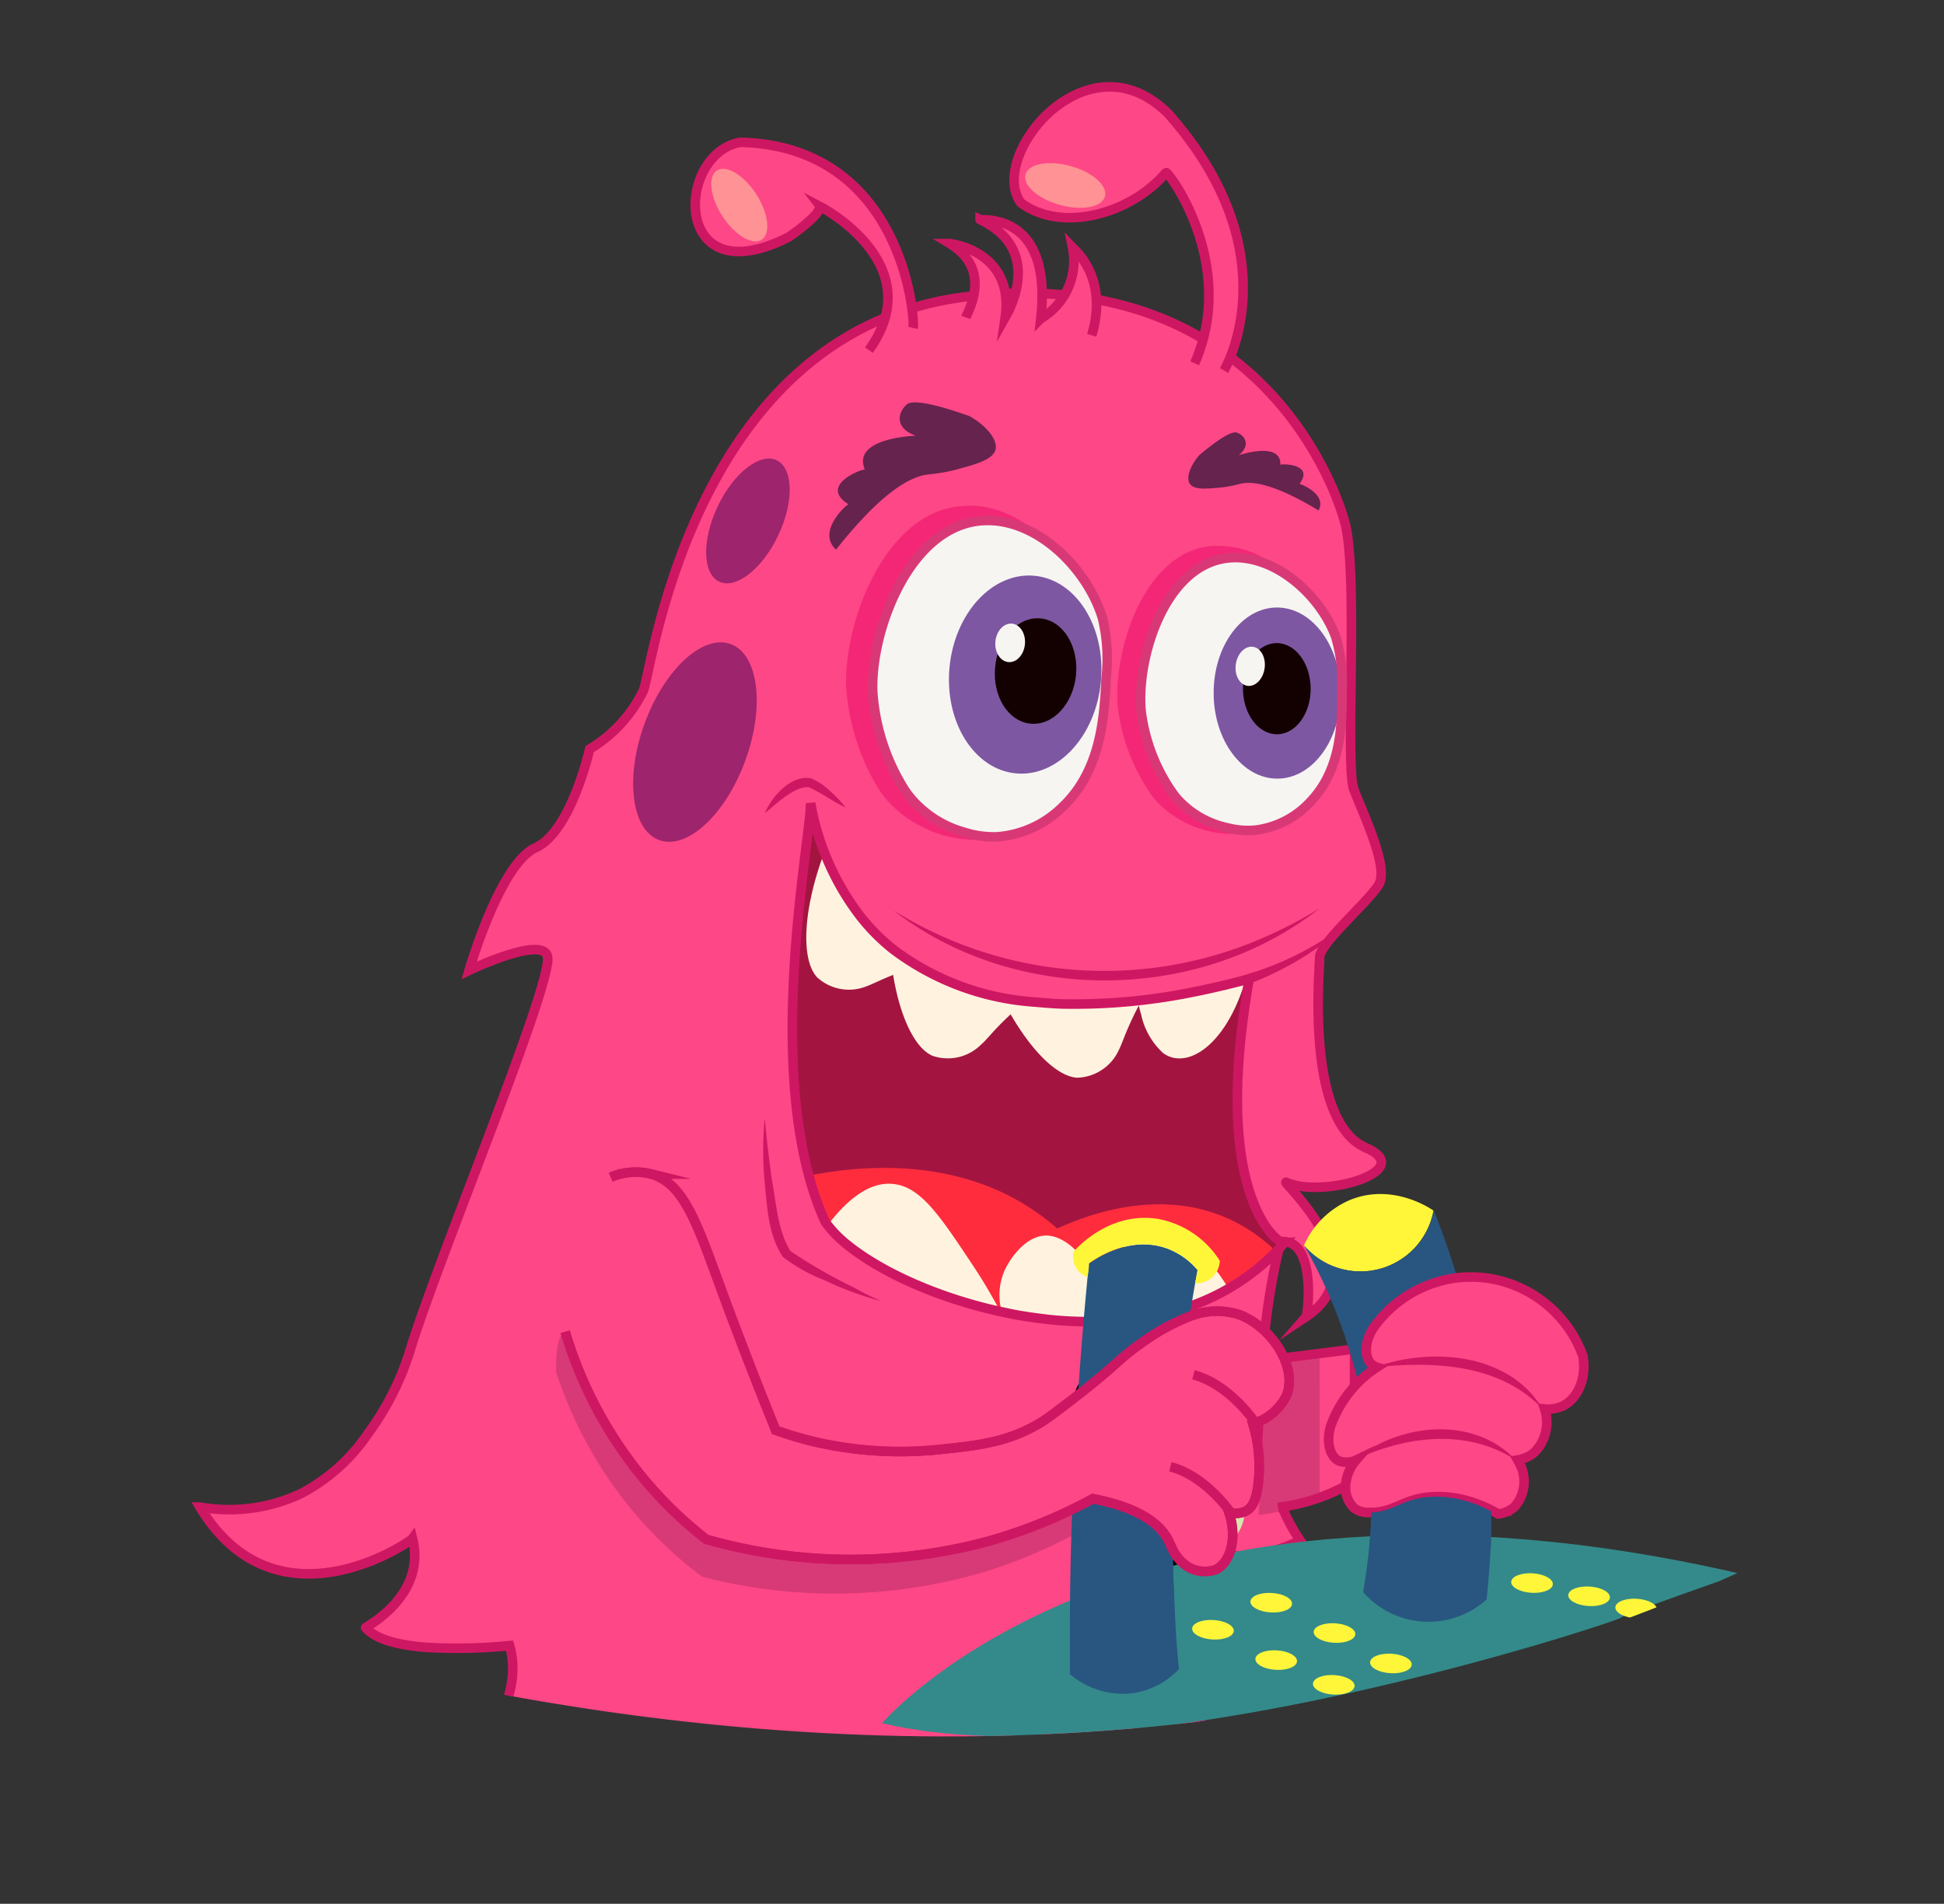 <svg id="Layer_1" data-name="Layer 1" xmlns="http://www.w3.org/2000/svg" xmlns:xlink="http://www.w3.org/1999/xlink" viewBox="0 0 203.29 199.12"><rect x="0" y="0" width="203.29" height="199.12" fill="#333333" stroke="none"/><defs><style>.cls-1,.cls-12,.cls-4,.cls-9{fill:none;}.cls-2{clip-path:url(#clip-path);}.cls-3{fill:#fe4786;}.cls-4{stroke:#ce1762;}.cls-12,.cls-4,.cls-9{stroke-miterlimit:10;}.cls-5{fill:#f7f5f2;}.cls-6{fill:#f42776;}.cls-7{fill:#7e57a3;}.cls-8{fill:#130101;}.cls-9{stroke:#d83976;}.cls-10{fill:#65234d;}.cls-11{fill:#ce1762;}.cls-12{stroke:#050505;}.cls-13{fill:#a31540;}.cls-14{fill:#ff2c3e;}.cls-15{fill:#fff3df;}.cls-16{fill:#9d246d;}.cls-17{fill:#d83a77;}.cls-18{fill:#d5e6ad;}.cls-19{fill:#348a8a;}.cls-20{fill:#285681;}.cls-21{fill:#fff63a;}.cls-22{fill:#ff9294;}</style><clipPath id="clip-path"><path class="cls-1" d="M-10.18,157.64c6.64,3.61,119.18,55.29,214.32-5.28L174,41.49c-6.87-25.25-31.2-45-62.25-50-.92-.15-1.85-.29-2.78-.42C66.5-14.83,26.18,8.51,17.76,43Z"/></clipPath></defs><g class="cls-2"><path class="cls-3" d="M134.48,123.43c-.41,0,9.76,9,2.08,14.08.26-.29,1.08-8.25-2.62-7.87-.16.4-5.52,20.5,2.05,31.31-.32-.08-6.19,3.54-11.85,0-.07-.06.74,5.81,8.32,7.74a9.29,9.29,0,0,1-11.24-1.51c.65.64,7.25,7.38,3.22,16.08-.15-.22-1.78-9.73-7.06-12.48.07.15,5.57,24.08-5.8,29.2.16-.22,5.58-17.09-5.87-20.66.22.15,3.2,17.39-7.21,22,.22.07,1.63-9.73-2.82-13.6.15,0-10.34,19.62-28.4,11.59.19,0,9.93-4.13,10.63-10.88-.42.66-12.94,7.59-21.17,4.19.11,0,12.45-6.38,4.83-11.37a16.3,16.3,0,0,1-9,6.14c-.24.07-.5.13-.76.18a14.36,14.36,0,0,1-6.21-.21,9.79,9.79,0,0,0,2.3-1.9c2.8-2.8,6.92-8.28,5.39-13.57a55.33,55.33,0,0,1-8.69.18c-2.71-.21-5.28-.77-6.36-2.07,0-.06,6.41-3.34,4.9-9.33-.3.42-14.23,9.93-22.23-3.27A17.74,17.74,0,0,0,31.49,156a19.18,19.18,0,0,0,7.08-6.37,28.85,28.85,0,0,0,4.45-9c3.14-9.94,14.16-36.42,14.28-40.52a.92.92,0,0,0-.15-.58c-1.13-1.59-8.07,1.74-8.07,1.74S52.26,90.13,56,88.45s5.66-10.32,5.66-10.32A14.55,14.55,0,0,0,67.28,72c.92-2.49,5.38-38,34.24-41.2s37.67,18.37,39.11,23.68,0,25.4.92,27.89,3.73,8.19,2.6,10-6.21,6.1-6.21,7.54-1.53,17.42,5,20C148.13,122.31,138.24,125.16,134.48,123.43Z"/><path class="cls-4" d="M134.48,123.65c-.41,0,9.77,9,2.08,14.09.26-.3,1.09-8.25-2.62-7.87-.15.39-5.51,20.5,2.06,31.3-.32-.08-6.2,3.54-11.85,0-.07-.06.74,5.81,8.32,7.75a9.3,9.3,0,0,1-11.24-1.51c.65.63,7.25,7.38,3.22,16.07-.15-.22-1.78-9.73-7.06-12.48.07.15,5.57,24.08-5.8,29.21.15-.23,5.58-17.1-5.87-20.66.22.15,3.19,17.39-7.21,22,.22.08,1.63-9.73-2.82-13.6.15,0-10.34,19.62-28.4,11.6.19,0,9.93-4.14,10.62-10.88-.41.66-12.93,7.58-21.16,4.19.11.05,12.45-6.38,4.82-11.37a16.31,16.31,0,0,1-9,6.14l-.76.17a14.41,14.41,0,0,1-6.22-.21,9.52,9.52,0,0,0,2.31-1.9c2.79-2.8,6.92-8.27,5.39-13.57a55.33,55.33,0,0,1-8.69.18c-2.71-.2-5.28-.77-6.36-2.07,0-.06,6.41-3.33,4.9-9.32-.3.41-14.24,9.93-22.23-3.28a17.64,17.64,0,0,0,10.56-1.41,19.26,19.26,0,0,0,7.08-6.37,29,29,0,0,0,4.45-9c3.14-9.94,14.16-36.42,14.28-40.51a1,1,0,0,0-.15-.59c-1.13-1.59-8.07,1.74-8.07,1.74S52.27,90.35,56,88.67s5.66-10.32,5.66-10.32a14.52,14.52,0,0,0,5.64-6.16c.92-2.49,5.37-38.06,34.24-41.21s37.66,18.37,39.1,23.69,0,25.39.93,27.88,3.73,8.19,2.6,10S138,98.69,138,100.12s-1.53,17.42,5,20C148.14,122.53,138.25,125.38,134.48,123.65Z"/><path class="cls-5" d="M140.34,72c0,3.38.07,8.29-3.26,11.81a9.4,9.4,0,0,1-5.68,3,8.52,8.52,0,0,1-3.06-.23A9.8,9.8,0,0,1,123.53,84a7.15,7.15,0,0,1-.87-1,19,19,0,0,1-3.33-8.63c-.51-5.52,2.44-15.22,9-16,4.8-.57,9.7,3.78,11.33,8.18A16.22,16.22,0,0,1,140.34,72Z"/><path class="cls-6" d="M134.12,59.79a9,9,0,0,0-5.92-1.58c-6.57.82-9.56,10.54-9,16a19,19,0,0,0,3.34,8.64,12.92,12.92,0,0,0,.87,1,9.78,9.78,0,0,0,4.8,2.59,9.17,9.17,0,0,0,3.07.23l.67-.09a8.24,8.24,0,0,1-2.26.59,9.8,9.8,0,0,1-3.24-.23,11,11,0,0,1-5.09-2.7,8.59,8.59,0,0,1-.94-1.07,20.29,20.29,0,0,1-3.52-9.13c-.54-5.81,2.58-16.06,9.57-16.92A10,10,0,0,1,134.12,59.79Z"/><ellipse class="cls-7" cx="133.56" cy="72.48" rx="6.64" ry="8.95" transform="translate(-0.27 0.5) rotate(-0.21)"/><ellipse class="cls-8" cx="133.52" cy="72.03" rx="3.54" ry="4.77" transform="translate(-0.3 0.56) rotate(-0.24)"/><ellipse class="cls-5" cx="130.72" cy="69.68" rx="2.06" ry="1.52" transform="translate(43.46 189.38) rotate(-81.96)"/><path class="cls-9" d="M140.34,72c0,3.38.07,8.29-3.26,11.81a9.4,9.4,0,0,1-5.68,3,8.52,8.52,0,0,1-3.06-.23A9.8,9.8,0,0,1,123.53,84a7.15,7.15,0,0,1-.87-1,19,19,0,0,1-3.33-8.63c-.51-5.52,2.44-15.22,9-16,4.8-.57,9.7,3.78,11.33,8.18A16.22,16.22,0,0,1,140.34,72Z"/><path class="cls-5" d="M115.67,71c-.2,3.9-.49,9.56-4.57,13.41a10.91,10.91,0,0,1-6.76,3.11,10,10,0,0,1-3.53-.48,11.29,11.29,0,0,1-5.36-3.32,8.6,8.6,0,0,1-.94-1.24,22,22,0,0,1-3.25-10.19c-.21-6.4,3.88-17.4,11.54-17.84,5.58-.33,10.93,5,12.5,10.23A18.55,18.55,0,0,1,115.67,71Z"/><path class="cls-6" d="M109.34,56.47a10.35,10.35,0,0,0-6.72-2.23C95,54.72,90.85,65.74,91.1,72.12a22,22,0,0,0,3.25,10.2,15.26,15.26,0,0,0,.94,1.23,11.35,11.35,0,0,0,5.36,3.33,10.9,10.9,0,0,0,3.52.48l.79-.07a9.52,9.52,0,0,1-2.65.53,11.91,11.91,0,0,1-3.73-.48,12.73,12.73,0,0,1-5.68-3.48,10.62,10.62,0,0,1-1-1.3,23.47,23.47,0,0,1-3.42-10.78c-.22-6.75,4.08-18.35,12.22-18.86C103.85,52.65,106.89,54.16,109.34,56.47Z"/><ellipse class="cls-7" cx="107.2" cy="70.55" rx="10.38" ry="7.95" transform="translate(26.97 170.71) rotate(-84.65)"/><ellipse class="cls-8" cx="108.29" cy="70.18" rx="5.53" ry="4.25" transform="translate(28.32 171.46) rotate(-84.65)"/><ellipse class="cls-5" cx="105.63" cy="67.23" rx="2.02" ry="1.55" transform="translate(28.85 166.14) rotate(-84.65)"/><path class="cls-9" d="M115.67,71c-.2,3.9-.49,9.56-4.57,13.41a10.91,10.91,0,0,1-6.76,3.11,10,10,0,0,1-3.53-.48,11.29,11.29,0,0,1-5.36-3.32,8.6,8.6,0,0,1-.94-1.24,22,22,0,0,1-3.25-10.19c-.21-6.4,3.88-17.4,11.54-17.84,5.58-.33,10.93,5,12.5,10.23A18.55,18.55,0,0,1,115.67,71Z"/><path class="cls-10" d="M101.32,43.49c-.14,0-5.49-2.06-6.49-1.19s-1.26,2.51.94,3.27c0,0-6.75.2-5.33,3.54-.13-.12-4.93,1.6-1.71,3.64-.21,0-3.37,2.89-1.3,4.73,4.92-6.2,7.91-7.72,9.76-7.87a17.44,17.44,0,0,0,3.09-.57c1.92-.53,3.55-1,3.82-2S103.19,44.52,101.32,43.49Z"/><path class="cls-10" d="M125.42,47.6c.08-.05,3.08-2.68,3.94-2.35s1.44,1.33.19,2.36c0,0,4.45-1.51,4.34,1,.06-.1,3.61-.15,2,2,.13,0,2.9,1.07,2,2.78-4.72-2.85-7.05-3.12-8.3-2.76a12.77,12.77,0,0,1-2.15.38c-1.39.12-2.56.22-3-.39S124.44,48.73,125.42,47.6Z"/><path class="cls-11" d="M130.45,101.9a32.56,32.56,0,0,0,11.32-6.05,32.94,32.94,0,0,1-11,7l-.3-.95Z"/><path class="cls-12" d="M84.69,84.72v0"/><path class="cls-13" d="M134.23,130.14c-.23.28-.48.54-.72.8a21.39,21.39,0,0,1-5,3.95,25.2,25.2,0,0,1-7.8,2.93l-.39.08-.77.13-1.14.18-.36,0-1.17.12c-1.05.08-2.12.12-3.17.11a2.25,2.25,0,0,1-.26,0c-1.3,0-2.62-.09-3.91-.22l-.91-.1c-1-.13-1.89-.27-2.83-.45l-.94-.19-.1,0h0c-6.76-1.41-12.79-4.17-16.27-7a12.16,12.16,0,0,1-2.13-2.11,2.9,2.9,0,0,1-.25-.36,30.56,30.56,0,0,1-1.76-5c-4-15,.39-35.89.24-38.91a32.39,32.39,0,0,0,1.5,5.39,24.14,24.14,0,0,0,3.69,6.58A19.87,19.87,0,0,0,93,99.37l.14.12a25.3,25.3,0,0,0,2.46,1.72A27.68,27.68,0,0,0,105,104.6c.66.13,1.33.23,2,.32l.86.1h.08l1.14.11h0c.77.05,1.53.09,2.3.11a54.1,54.1,0,0,0,7.66-.37l.25,0c2-.23,3.79-.53,5.39-.84,1.29-.26,2.44-.52,3.42-.76l1.56-.39c.19,0,.37-.1.57-.17a1.92,1.92,0,0,0,.32-.09c-.3,1.7-.55,3.3-.73,4.8C127.44,126.33,133.77,130.6,134.23,130.14Z"/><path class="cls-14" d="M133.51,130.94a21.39,21.39,0,0,1-5,3.95,25.2,25.2,0,0,1-7.8,2.93l-.39.08-.77.13-1.14.18-.36,0-1.17.12c-1.05.08-2.12.12-3.17.11a2.25,2.25,0,0,1-.26,0c-1.3,0-2.62-.09-3.91-.22l-.91-.1c-1-.13-1.89-.27-2.83-.45l-.94-.19-.1,0h0c-6.76-1.41-12.79-4.17-16.27-7a12.16,12.16,0,0,1-2.13-2.11,2.9,2.9,0,0,1-.25-.36,30.56,30.56,0,0,1-1.76-5c6.69-1.38,17.71-2,26.19,5.47C111.34,128.29,123.81,121.55,133.51,130.94Z"/><path class="cls-15" d="M119.25,104.84a3.59,3.59,0,0,0-.17.34l-.33.64a.91.91,0,0,1-.07.14l-.19.4c-.92,1.93-1.13,2.76-1.5,3.48a4.94,4.94,0,0,1-4.34,2.88c-2-.1-4.64-2.6-7-6.69-.25-.46-.51-.93-.75-1.43.66.13,1.33.23,2,.32l.86.1h.08l1.14.11h0c.77.05,1.53.09,2.3.11a54.1,54.1,0,0,0,7.66-.37Z"/><path class="cls-15" d="M107,104.92c-.33.28-.75.64-1.25,1.11a.47.47,0,0,0-.1.1l-.12.1-.31.3c-1.54,1.48-2,2.19-2.64,2.74a4.92,4.92,0,0,1-5.06,1.16c-1.8-.77-3.37-3.92-4.11-8.39-.13-.84-.25-1.74-.32-2.67l.14.12a25.3,25.3,0,0,0,2.46,1.72A27.68,27.68,0,0,0,105,104.6C105.61,104.73,106.28,104.83,107,104.92Z"/><path class="cls-15" d="M95.64,101.21l-1,.34-.15,0-.41.16-.74.28c-1.46.58-2.1.95-2.76,1.18a4.92,4.92,0,0,1-5.12-.94c-1.68-1.78-1.54-6.82.63-12.79a24.14,24.14,0,0,0,3.69,6.58A19.87,19.87,0,0,0,93,99.37l.14.12A25.3,25.3,0,0,0,95.64,101.21Z"/><path class="cls-15" d="M130.19,102.68c-2.07,6.8-6.14,9.24-8.56,7.46a7.59,7.59,0,0,1-2.29-4c-.06-.23-.13-.44-.18-.66s-.06-.23-.08-.34,0-.21-.08-.31l.25,0c2-.23,3.79-.53,5.39-.84,1.29-.26,2.44-.52,3.42-.76l1.56-.39C129.81,102.8,130,102.75,130.19,102.68Z"/><path class="cls-15" d="M104.77,137.5c-6.75-1.41-12.78-4.17-16.26-7a12.16,12.16,0,0,1-2.13-2.11c1.61-2.21,4.09-4.78,6.89-4.57,3,.22,5,3.31,8.64,8.79A54.89,54.89,0,0,1,104.77,137.5Z"/><path class="cls-15" d="M116,138.37c-.76.06-1.52.1-2.29.11a2.25,2.25,0,0,1-.26,0c-1.3,0-2.62-.09-3.91-.22l-.91-.1c-1-.13-1.89-.27-2.83-.45l-.94-.19a6.4,6.4,0,0,1,.18-4.61c.72-1.58,2.31-3.52,4.11-3.67C111.72,129,115,132.53,116,138.37Z"/><path class="cls-15" d="M128.53,134.89a25.2,25.2,0,0,1-7.8,2.93c-.77.15-1.54.28-2.3.39l-.35,0h0a6.68,6.68,0,0,1-1.45-4.67c.17-1.77,1-4.15,2.69-4.87C121.59,127.73,125.63,129.9,128.53,134.89Z"/><path class="cls-4" d="M129.92,107.16q.27-2.25.72-4.8l-.89.26-1.56.39c-1,.23-2.13.5-3.42.75a61.92,61.92,0,0,1-13.3,1.25c-.77,0-1.53-.06-2.3-.12h0l-1.14-.1H108a27.64,27.64,0,0,1-14.64-5.53,20.59,20.59,0,0,1-3.38-3.41A27.12,27.12,0,0,1,84.77,84a0,0,0,1,0,0,0c0,4-5.18,29.12,1.52,43.78a4.06,4.06,0,0,0,.26.36,12.07,12.07,0,0,0,2.12,2.11c3.49,2.81,9.51,5.57,16.27,7h0l1,.21c.94.18,1.88.32,2.83.44l.91.11a40,40,0,0,0,7.34.1,30.27,30.27,0,0,0,3.44-.47A23.54,23.54,0,0,0,134.31,130a0,0,0,0,0,0,0C133.51,130.07,127.64,125.49,129.92,107.16Z"/><ellipse class="cls-16" cx="78.21" cy="54.49" rx="7.02" ry="3.51" transform="translate(-4.49 101.88) rotate(-64.68)"/><ellipse class="cls-16" cx="72.68" cy="77.62" rx="10.91" ry="5.61" transform="translate(-25.14 119.33) rotate(-69.98)"/><path class="cls-11" d="M80,85c.8-1.85,2.84-4,4.84-3.59a7.11,7.11,0,0,1,2,1.36,12.28,12.28,0,0,1,1.6,1.7c-.71-.34-1.37-.73-2-1.12a19.14,19.14,0,0,0-1.83-1c-1.4-.19-3.26,1.58-4.57,2.65Z"/><path class="cls-11" d="M93.59,95.31a41.54,41.54,0,0,0,39.23,2.45A45.42,45.42,0,0,0,138,95c-12.59,9.91-31.69,10.09-44.42.33Z"/><path class="cls-11" d="M80,117.15c.17,2.11.44,4.21.73,6.31.46,2.5.61,5.22,1.91,7.38a54.07,54.07,0,0,0,6.69,3.84,28.83,28.83,0,0,0,2.84,1.41,33.53,33.53,0,0,1-6-2.21,17.29,17.29,0,0,1-4.32-2.43c-1.53-2.35-1.63-5.27-1.9-7.91a36.85,36.85,0,0,1,0-6.39Z"/><rect x="117.47" y="141.51" width="9.68" height="37.82" rx="4.13" transform="translate(-49.44 54.61) rotate(-21.04)"/><path class="cls-3" d="M135,142l7.16-.9V154.9a19.92,19.92,0,0,1-8,2.79"/><path class="cls-17" d="M138,156.51a17.8,17.8,0,0,1-6.38,1.94l.81-15.9,5.56-.7Z"/><path class="cls-4" d="M134.49,142l7.16-.9,0,13.78a19.89,19.89,0,0,1-8,2.78"/><ellipse class="cls-18" cx="127.6" cy="157.96" rx="3.6" ry="2.57" transform="translate(-37.77 275.8) rotate(-86.54)"/><ellipse class="cls-18" cx="74.1" cy="143.25" rx="2.95" ry="3.87" transform="translate(-73.36 208.58) rotate(-86.54)"/><path class="cls-19" d="M92.24,180.23S118.09,149.84,182,164.6c0,0-12.41,4.32-12.52,4.61S118.5,186.5,92.24,180.23Z"/><path class="cls-3" d="M59.1,139.29A43.77,43.77,0,0,0,67.59,155a42.28,42.28,0,0,0,6.26,6,55.15,55.15,0,0,0,29.46.21,52.1,52.1,0,0,0,8.8-3.34c.76-.37,1.49-.74,2.17-1.12,5.17,1,7.13,2.82,7.92,4.39.12.25.27.59.47,1a4.25,4.25,0,0,0,1.82,1.88,3.54,3.54,0,0,0,2.62.16c1.5-.69,2.34-3.22,1.4-6h0a2.45,2.45,0,0,0,1.79-.14c.63-.35,1-1.06,1.22-2.41a15.55,15.55,0,0,0-.5-6.71,5.78,5.78,0,0,0,3.51-2.95c1.24-3.1-1.73-7.33-5-8.49a7.72,7.72,0,0,0-5.11.2,22.72,22.72,0,0,0-5.34,3c-1.89,1.32-2.54,2.27-6.34,5.22l-.68.53c-1.69,1.29-2.54,1.94-3.25,2.37-3.4,2.06-6.6,2.39-10.43,2.79a39.55,39.55,0,0,1-13.69-.91c-1.48-.38-2.69-.78-3.57-1.09-2.62-6.47-4.56-11.62-5.8-15-2.44-6.64-3.8-10.82-7.23-11.8a6.66,6.66,0,0,0-4.22.34"/><path class="cls-3" d="M59.1,139.29A43.77,43.77,0,0,0,67.59,155a42.28,42.28,0,0,0,6.26,6,55.15,55.15,0,0,0,29.46.21,52.1,52.1,0,0,0,8.8-3.34c.76-.37,1.49-.74,2.17-1.12,5.17,1,7.13,2.82,7.92,4.39.12.25.27.59.47,1a4.25,4.25,0,0,0,1.82,1.88,3.54,3.54,0,0,0,2.62.16c1.5-.69,2.34-3.22,1.4-6h0a2.45,2.45,0,0,0,1.79-.14c.63-.35,1-1.06,1.22-2.41a15.55,15.55,0,0,0-.5-6.71,5.78,5.78,0,0,0,3.51-2.95c1.24-3.1-1.73-7.33-5-8.49a7.72,7.72,0,0,0-5.11.2,22.72,22.72,0,0,0-5.34,3c-1.89,1.32-2.54,2.27-6.34,5.22l-.68.53c-1.69,1.29-2.54,1.94-3.25,2.37-3.4,2.06-6.6,2.39-10.43,2.79a39.55,39.55,0,0,1-13.69-.91c-1.48-.38-2.69-.78-3.57-1.09-2.62-6.47-4.56-11.62-5.8-15-2.44-6.64-3.8-10.82-7.23-11.8a6.66,6.66,0,0,0-4.22.34"/><path class="cls-3" d="M131.41,149s-2.67-4.17-6.61-5.21"/><path class="cls-3" d="M129,158.62s-2.67-4.18-6.61-5.21"/><polyline class="cls-17" points="113.48 156.38 113.53 156.53 113.56 156.85"/><path class="cls-17" d="M58.19,143.56l0-.07"/><path class="cls-17" d="M113.76,159.69c-.68.39-1.4.79-2.14,1.17a52.83,52.83,0,0,1-8.72,3.56,55.23,55.23,0,0,1-29.46.5A43,43,0,0,1,67,159a44,44,0,0,1-8.84-15.48s-.14-3.39.69-4a43.1,43.1,0,0,0,14.68,21,56.35,56.35,0,0,0,29.77.23,53.21,53.21,0,0,0,8.89-3.35c.46-.21.9-.44,1.33-.66Z"/><path class="cls-17" d="M58.88,139.58c.19-.14.43-.13.74.11"/><path class="cls-20" d="M123.29,174.57a8.28,8.28,0,0,1-4.86,2.53,8.55,8.55,0,0,1-6.55-2c0-1.45,0-2.91,0-4.39q0-6.21.24-12.74c.76-.37,1.49-.74,2.17-1.12,5.17,1,7.13,2.82,7.92,4.39.12.25.27.59.47,1,0,1.23,0,2.46.08,3.65C122.85,168.9,123,171.82,123.29,174.57Z"/><path class="cls-20" d="M125.24,132.84c-.09.46-.17.92-.26,1.38-.2,1.13-.39,2.28-.57,3.46a22.72,22.72,0,0,0-5.34,3c-1.89,1.32-2.54,2.27-6.34,5.22q.42-6.31,1-12.32c.05-.47.09-.95.14-1.42.35-.26,4.15-3.06,8.21-1.56A7.76,7.76,0,0,1,125.24,132.84Z"/><path class="cls-21" d="M126.66,133.68a2.43,2.43,0,0,1-1.68.54c.08-.46.17-.93.25-1.38a7.56,7.56,0,0,0-3.14-2.25c-4.07-1.51-7.87,1.3-8.21,1.56,0,.47-.09.94-.14,1.42a2.24,2.24,0,0,1-1.17-.92,2.38,2.38,0,0,1-.32-1.7c.14-.19,3.69-4.33,8.91-3.45a9.74,9.74,0,0,1,6.4,4.37A2.48,2.48,0,0,1,126.66,133.68Z"/><path class="cls-21" d="M149.9,126.62a7.78,7.78,0,0,1-13.55,3.65,9.24,9.24,0,0,1,4.89-4.79C145.66,123.72,149.6,126.4,149.9,126.62Z"/><path class="cls-20" d="M143.32,139c-.9,1.48-.84,3.05-.08,3.7a1.47,1.47,0,0,0,.54.28A12.45,12.45,0,0,0,142,144.5a54.56,54.56,0,0,0-5.61-14.23,7.78,7.78,0,0,0,13.55-3.65c.86,2.14,1.69,4.48,2.45,7A12.51,12.51,0,0,0,143.32,139Z"/><path class="cls-3" d="M163.34,147a3.49,3.49,0,0,1-2,.37,4.49,4.49,0,0,1-1,4.47,3.66,3.66,0,0,1-1.82.87c.08.13.14.25.19.35a4,4,0,0,1-.51,4.54,3.12,3.12,0,0,1-1.72.76l-.51-.29a12.52,12.52,0,0,0-2-.87,10.88,10.88,0,0,0-5.39-.53c-2.18.4-3.06,1.41-5.17,1.53H143a2.48,2.48,0,0,1-1.58-.45,3,3,0,0,1-.91-2.32,4.56,4.56,0,0,1,1.12-2.73,2.3,2.3,0,0,1-1.82.1c-.91-.43-1.36-1.93-.87-3.59a12.75,12.75,0,0,1,4.85-6.21,1.47,1.47,0,0,1-.54-.28c-.76-.65-.82-2.22.08-3.7a12.51,12.51,0,0,1,9-5.38,12,12,0,0,1,3.05.06,12.5,12.5,0,0,1,9.94,8.14C165.72,144.11,164.9,146.18,163.34,147Z"/><path class="cls-4" d="M163.53,147a3.66,3.66,0,0,1-2,.37,4.47,4.47,0,0,1-1,4.46,3.49,3.49,0,0,1-1.82.87c.08.14.14.26.19.36a4,4,0,0,1-.51,4.53,3.12,3.12,0,0,1-1.72.76l-.51-.29a12.52,12.52,0,0,0-2-.87,11,11,0,0,0-5.39-.53c-2.18.4-3.06,1.41-5.17,1.53h-.4a2.47,2.47,0,0,1-1.58-.44,3,3,0,0,1-.91-2.33,4.51,4.51,0,0,1,1.12-2.72,2.39,2.39,0,0,1-1.82.1c-.91-.44-1.36-1.93-.87-3.6a12.41,12.41,0,0,1,3-4.72A11.77,11.77,0,0,1,144,143a1.66,1.66,0,0,1-.54-.29c-.76-.65-.82-2.22.08-3.7a12.58,12.58,0,0,1,9-5.38,13,13,0,0,1,3.05.06,12.52,12.52,0,0,1,9.94,8.14C165.91,144.07,165.09,146.14,163.53,147Z"/><path class="cls-20" d="M155.46,167.3a9.1,9.1,0,0,1-12.92-.78c.28-1.59.54-3.43.7-5.5.07-.9.13-1.84.15-2.82,2.11-.12,3-1.13,5.17-1.53a10.82,10.82,0,0,1,5.38.53,12.28,12.28,0,0,1,2,.87c0,1,0,2,0,3C155.82,163.29,155.66,165.39,155.46,167.3Z"/><path class="cls-11" d="M143.78,143c5.88-2.13,14.06-1.49,17.53,4.36-4.5-4.74-11.41-5-17.53-4.36Z"/><path class="cls-11" d="M141.62,152.71c4.68-3.86,12.47-4.7,16.88,0-5.16-3.37-11.55-2.5-16.88,0Z"/><ellipse class="cls-21" cx="132.94" cy="167.62" rx="1.02" ry="2.18" transform="translate(-42.4 290.21) rotate(-86.54)"/><ellipse class="cls-21" cx="139.55" cy="170.8" rx="1.02" ry="2.18" transform="translate(-39.36 299.79) rotate(-86.54)"/><ellipse class="cls-21" cx="145.45" cy="173.98" rx="1.02" ry="2.18" transform="translate(-36.99 308.67) rotate(-86.54)"/><ellipse class="cls-21" cx="160.21" cy="165.57" rx="1.02" ry="2.18" transform="translate(-14.73 315.5) rotate(-86.54)"/><ellipse class="cls-21" cx="166.18" cy="166.95" rx="1.02" ry="2.18" transform="translate(-10.5 322.76) rotate(-86.54)"/><ellipse class="cls-21" cx="171.1" cy="168.23" rx="1.02" ry="2.18" transform="translate(-7.15 328.87) rotate(-86.54)"/><ellipse class="cls-21" cx="126.84" cy="170.45" rx="1.02" ry="2.18" transform="translate(-50.95 286.78) rotate(-86.54)"/><ellipse class="cls-21" cx="133.45" cy="173.63" rx="1.02" ry="2.18" transform="translate(-47.91 296.36) rotate(-86.54)"/><ellipse class="cls-21" cx="139.48" cy="176.22" rx="1.02" ry="2.18" transform="translate(-44.84 304.81) rotate(-86.54)"/><path class="cls-4" d="M59.1,139.29A43.77,43.77,0,0,0,67.59,155a42.28,42.28,0,0,0,6.26,6,55.15,55.15,0,0,0,29.46.21,52.1,52.1,0,0,0,8.8-3.34c.76-.37,1.49-.74,2.17-1.12,5.17,1,7.13,2.82,7.92,4.39.12.25.27.59.47,1a4.25,4.25,0,0,0,1.82,1.88,3.54,3.54,0,0,0,2.62.16c1.5-.69,2.34-3.22,1.4-6h0a2.45,2.45,0,0,0,1.79-.14c.63-.35,1-1.06,1.22-2.41a15.55,15.55,0,0,0-.5-6.71,5.78,5.78,0,0,0,3.51-2.95c1.24-3.1-1.73-7.33-5-8.49a7.72,7.72,0,0,0-5.11.2,22.72,22.72,0,0,0-5.34,3c-1.89,1.32-2.54,2.27-6.34,5.22l-.68.53c-1.69,1.29-2.54,1.94-3.25,2.37-3.4,2.06-6.6,2.39-10.43,2.79a39.55,39.55,0,0,1-13.69-.91c-1.48-.38-2.69-.78-3.57-1.09-2.62-6.47-4.56-11.62-5.8-15-2.44-6.64-3.8-10.82-7.23-11.8a6.66,6.66,0,0,0-4.22.34"/><path class="cls-4" d="M59.1,139.29A43.77,43.77,0,0,0,67.59,155a42.28,42.28,0,0,0,6.26,6,55.15,55.15,0,0,0,29.46.21,52.1,52.1,0,0,0,8.8-3.34c.76-.37,1.49-.74,2.17-1.12,5.17,1,7.13,2.82,7.92,4.39.12.25.27.59.47,1a4.25,4.25,0,0,0,1.82,1.88,3.54,3.54,0,0,0,2.62.16c1.5-.69,2.34-3.22,1.4-6h0a2.45,2.45,0,0,0,1.79-.14c.63-.35,1-1.06,1.22-2.41a15.55,15.55,0,0,0-.5-6.71,5.78,5.78,0,0,0,3.51-2.95c1.24-3.1-1.73-7.33-5-8.49a7.72,7.72,0,0,0-5.11.2,22.72,22.72,0,0,0-5.34,3c-1.89,1.32-2.54,2.27-6.34,5.22l-.68.53c-1.69,1.29-2.54,1.94-3.25,2.37-3.4,2.06-6.6,2.39-10.43,2.79a39.55,39.55,0,0,1-13.69-.91c-1.48-.38-2.69-.78-3.57-1.09-2.62-6.47-4.56-11.62-5.8-15-2.44-6.64-3.8-10.82-7.23-11.8a6.66,6.66,0,0,0-4.22.34"/><path class="cls-4" d="M131.41,149s-2.67-4.17-6.61-5.21"/><path class="cls-4" d="M129,158.62s-2.67-4.18-6.61-5.21"/><path class="cls-3" d="M124.67,38.06c4.56-10.36-2.79-20.14-3-19.94-3.63,4.3-10.9,6.36-15.19,3.14C103,16.4,113.4,3.51,121.89,12c13.1,14.82,5.86,26.89,5.86,26.89"/><path class="cls-4" d="M124.93,38c4.56-10.37-2.79-20.15-3-19.95-3.63,4.31-10.91,6.37-15.19,3.15-3.49-4.87,6.93-17.76,15.42-9.32C135.25,26.68,128,38.75,128,38.75"/><path class="cls-3" d="M95.64,34.25c.21-1-1.07-19-18.06-19.42C70.78,16,70.38,31,82.65,24.72c3.69-2.58,3.22-3.21,3.22-3.21s11.71,6,5.15,15.05"/><path class="cls-4" d="M95.49,34.3c.21-1-1.07-19-18.06-19.42-6.8,1.17-7.2,16.17,5.07,9.9,3.68-2.58,3.21-3.22,3.21-3.22s11.71,6,5.15,15.06"/><path class="cls-3" d="M100.88,33c.29-.77,2.78-5-1.66-7.72.13,0,6.78.83,5.78,7.7.14-.25,4.27-6.94-2.63-10.21,0,.13,7.61-1,6.35,10.35a7.07,7.07,0,0,0,3.33-7.44c.25.27,3.8,3.22,2,9.19"/><path class="cls-4" d="M101,33.2c.29-.77,2.78-5-1.67-7.72.13,0,6.78.83,5.79,7.7.14-.25,4.27-6.94-2.63-10.21,0,.13,7.61-1,6.35,10.35a7,7,0,0,0,3.32-7.43c.25.26,3.81,3.21,2,9.18"/><ellipse class="cls-22" cx="77.31" cy="21.46" rx="2.11" ry="4.31" transform="translate(0.72 45.36) rotate(-32.85)"/><ellipse class="cls-22" cx="111.39" cy="19.4" rx="2.11" ry="4.31" transform="translate(62.86 121.52) rotate(-74.46)"/></g></svg>